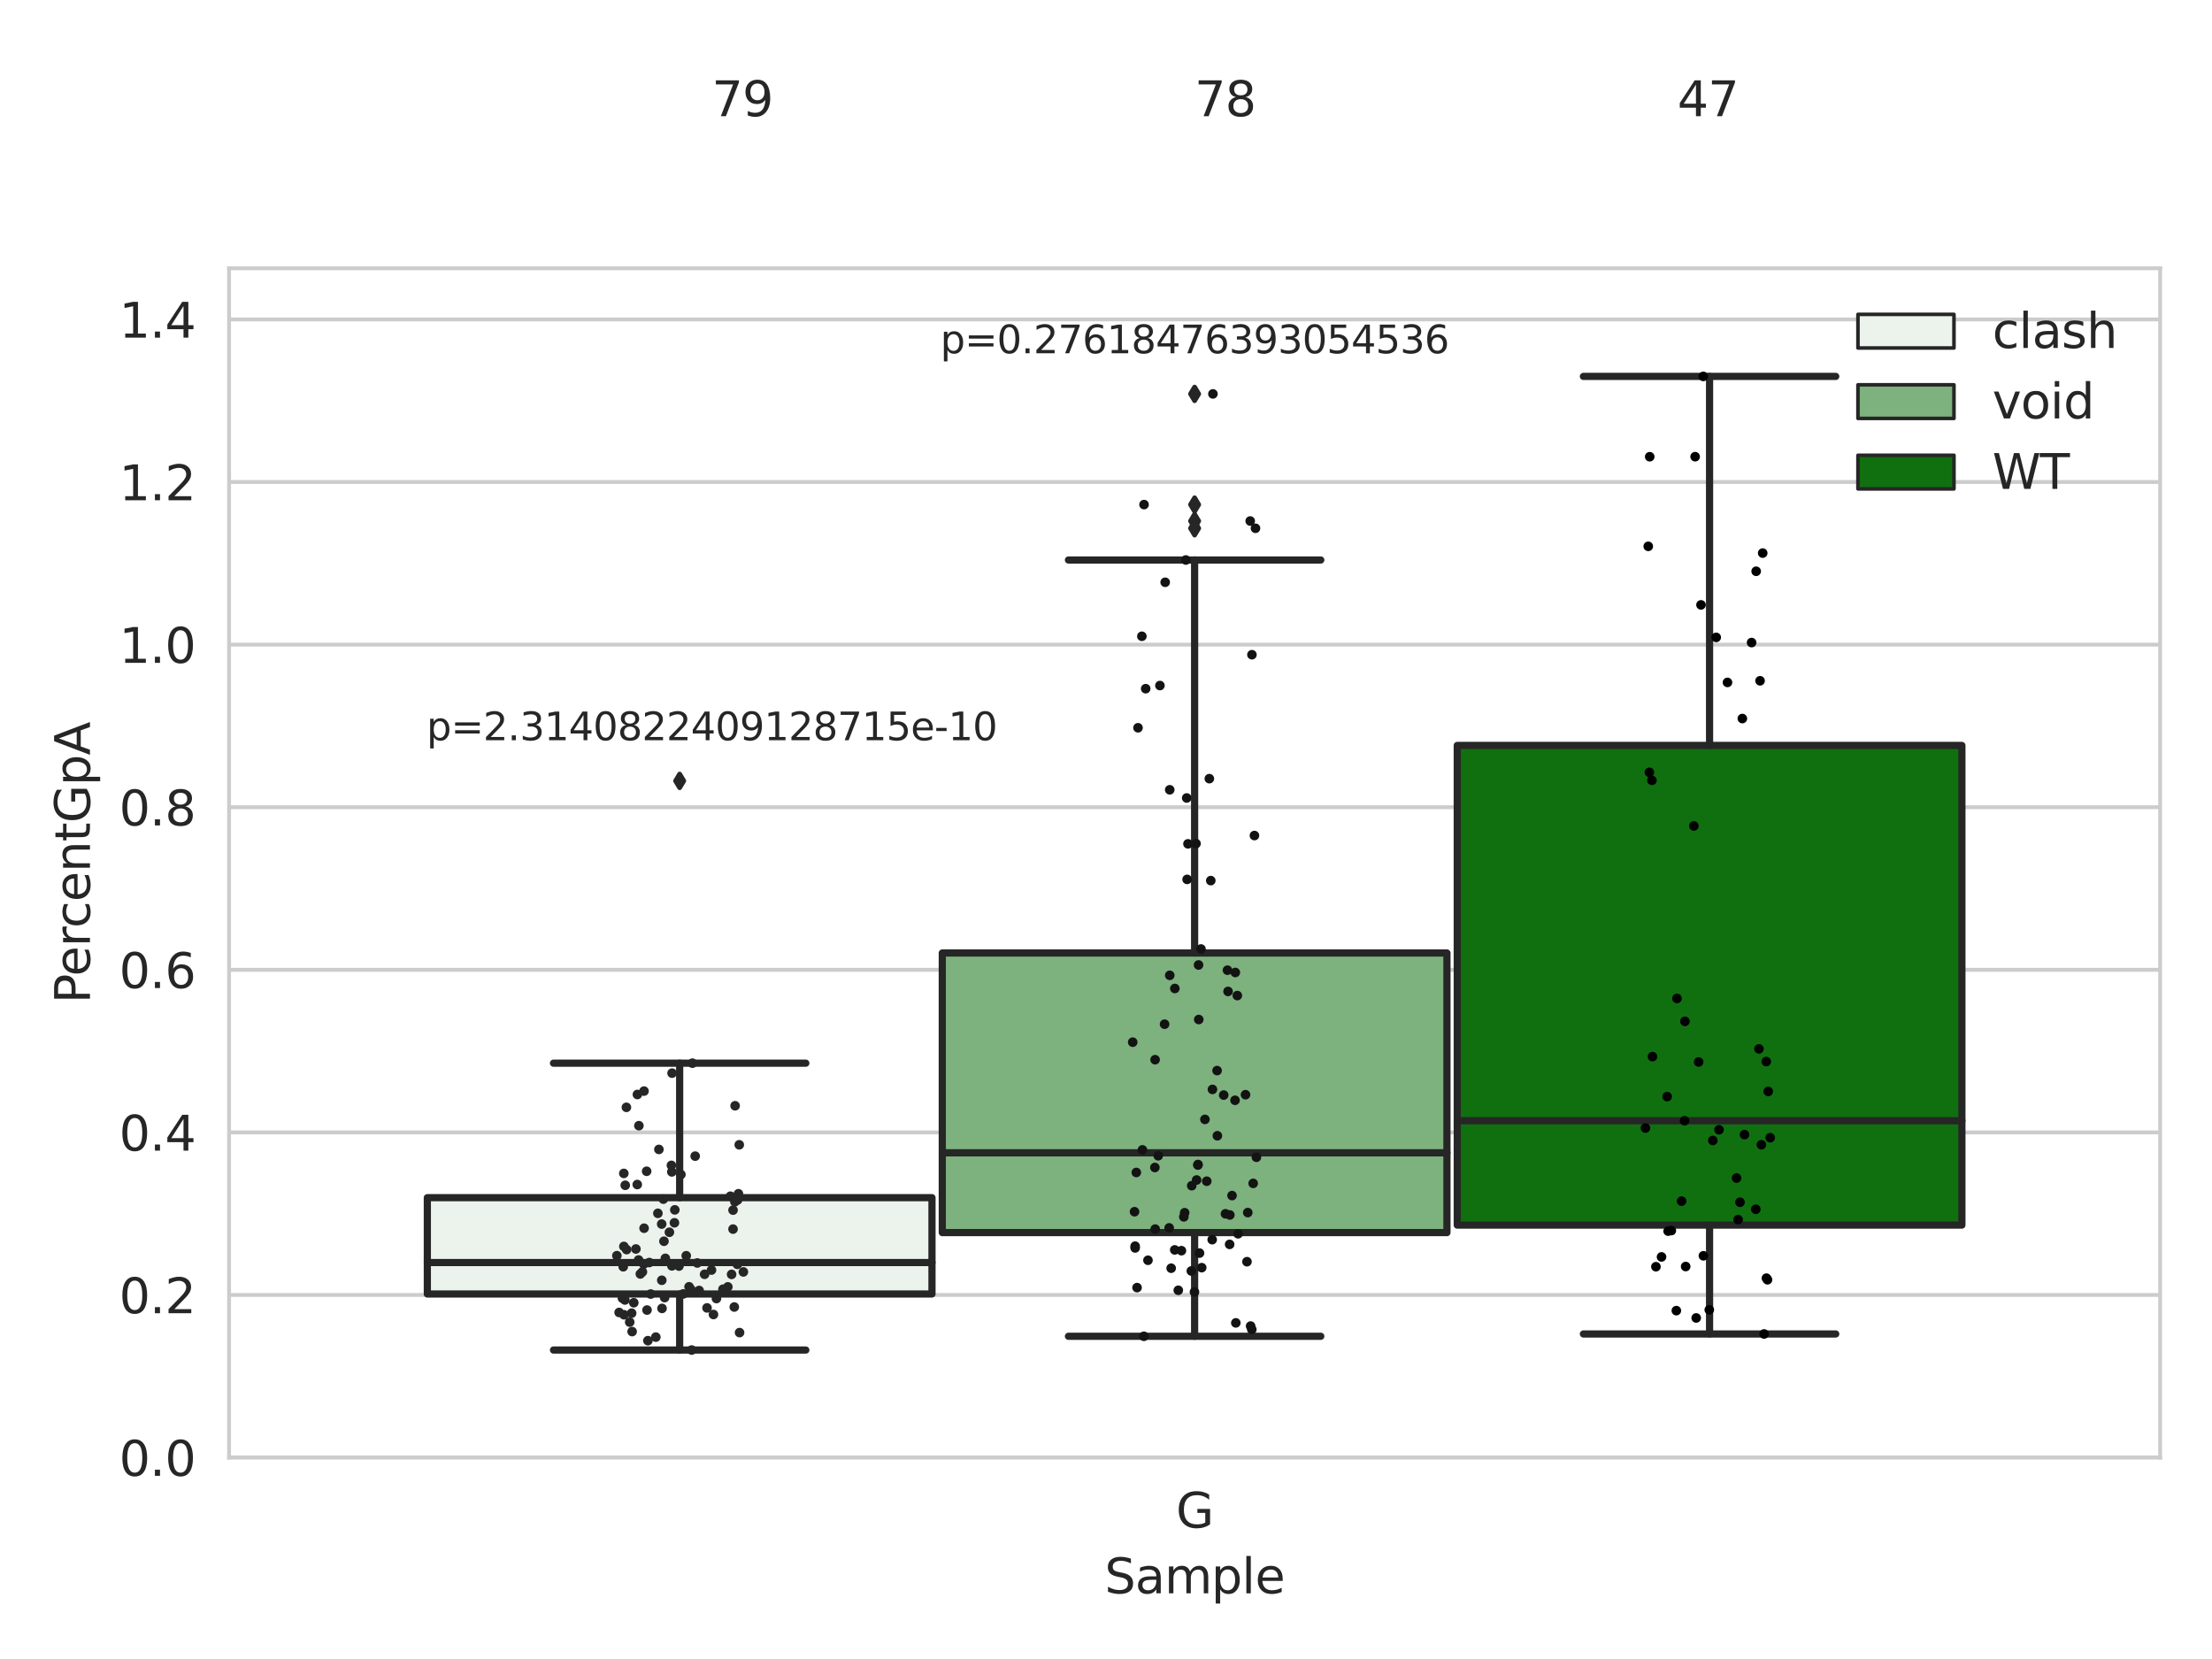 <?xml version="1.0" encoding="utf-8" standalone="no"?>
<!DOCTYPE svg PUBLIC "-//W3C//DTD SVG 1.1//EN"
  "http://www.w3.org/Graphics/SVG/1.1/DTD/svg11.dtd">
<svg xmlns:xlink="http://www.w3.org/1999/xlink" width="460.8pt" height="345.6pt" viewBox="0 0 460.8 345.6" xmlns="http://www.w3.org/2000/svg" version="1.1">
 <defs>
  <style type="text/css">*{stroke-linejoin: round; stroke-linecap: butt}</style>
 </defs>
 <g id="figure_1">
  <g id="patch_1">
   <path d="M 0 345.6 
L 460.8 345.6 
L 460.8 0 
L 0 0 
z
" style="fill: #ffffff"/>
  </g>
  <g id="axes_1">
   <g id="patch_2">
    <path d="M 47.72 303.64 
L 450 303.64 
L 450 55.89 
L 47.72 55.89 
z
" style="fill: #ffffff"/>
   </g>
   <g id="matplotlib.axis_1">
    <g id="xtick_1">
     <g id="text_1">
      <!-- G -->
      <g style="fill: #262626" transform="translate(244.986 318.238)scale(0.1 -0.1)">
       <defs>
        <path id="DejaVuSans-47" d="M 3809 666 
L 3809 1919 
L 2778 1919 
L 2778 2438 
L 4434 2438 
L 4434 434 
Q 4069 175 3628 42 
Q 3188 -91 2688 -91 
Q 1594 -91 976 548 
Q 359 1188 359 2328 
Q 359 3472 976 4111 
Q 1594 4750 2688 4750 
Q 3144 4750 3555 4637 
Q 3966 4525 4313 4306 
L 4313 3634 
Q 3963 3931 3569 4081 
Q 3175 4231 2741 4231 
Q 1884 4231 1454 3753 
Q 1025 3275 1025 2328 
Q 1025 1384 1454 906 
Q 1884 428 2741 428 
Q 3075 428 3337 486 
Q 3600 544 3809 666 
z
" transform="scale(0.016)"/>
       </defs>
       <use xlink:href="#DejaVuSans-47"/>
      </g>
     </g>
    </g>
    <g id="text_2">
     <!-- Sample -->
     <g style="fill: #262626" transform="translate(230.112 331.917)scale(0.1 -0.1)">
      <defs>
       <path id="DejaVuSans-53" d="M 3425 4513 
L 3425 3897 
Q 3066 4069 2747 4153 
Q 2428 4238 2131 4238 
Q 1616 4238 1336 4038 
Q 1056 3838 1056 3469 
Q 1056 3159 1242 3001 
Q 1428 2844 1947 2747 
L 2328 2669 
Q 3034 2534 3370 2195 
Q 3706 1856 3706 1288 
Q 3706 609 3251 259 
Q 2797 -91 1919 -91 
Q 1588 -91 1214 -16 
Q 841 59 441 206 
L 441 856 
Q 825 641 1194 531 
Q 1563 422 1919 422 
Q 2459 422 2753 634 
Q 3047 847 3047 1241 
Q 3047 1584 2836 1778 
Q 2625 1972 2144 2069 
L 1759 2144 
Q 1053 2284 737 2584 
Q 422 2884 422 3419 
Q 422 4038 858 4394 
Q 1294 4750 2059 4750 
Q 2388 4750 2728 4690 
Q 3069 4631 3425 4513 
z
" transform="scale(0.016)"/>
       <path id="DejaVuSans-61" d="M 2194 1759 
Q 1497 1759 1228 1600 
Q 959 1441 959 1056 
Q 959 750 1161 570 
Q 1363 391 1709 391 
Q 2188 391 2477 730 
Q 2766 1069 2766 1631 
L 2766 1759 
L 2194 1759 
z
M 3341 1997 
L 3341 0 
L 2766 0 
L 2766 531 
Q 2569 213 2275 61 
Q 1981 -91 1556 -91 
Q 1019 -91 701 211 
Q 384 513 384 1019 
Q 384 1609 779 1909 
Q 1175 2209 1959 2209 
L 2766 2209 
L 2766 2266 
Q 2766 2663 2505 2880 
Q 2244 3097 1772 3097 
Q 1472 3097 1187 3025 
Q 903 2953 641 2809 
L 641 3341 
Q 956 3463 1253 3523 
Q 1550 3584 1831 3584 
Q 2591 3584 2966 3190 
Q 3341 2797 3341 1997 
z
" transform="scale(0.016)"/>
       <path id="DejaVuSans-6d" d="M 3328 2828 
Q 3544 3216 3844 3400 
Q 4144 3584 4550 3584 
Q 5097 3584 5394 3201 
Q 5691 2819 5691 2113 
L 5691 0 
L 5113 0 
L 5113 2094 
Q 5113 2597 4934 2840 
Q 4756 3084 4391 3084 
Q 3944 3084 3684 2787 
Q 3425 2491 3425 1978 
L 3425 0 
L 2847 0 
L 2847 2094 
Q 2847 2600 2669 2842 
Q 2491 3084 2119 3084 
Q 1678 3084 1418 2786 
Q 1159 2488 1159 1978 
L 1159 0 
L 581 0 
L 581 3500 
L 1159 3500 
L 1159 2956 
Q 1356 3278 1631 3431 
Q 1906 3584 2284 3584 
Q 2666 3584 2933 3390 
Q 3200 3197 3328 2828 
z
" transform="scale(0.016)"/>
       <path id="DejaVuSans-70" d="M 1159 525 
L 1159 -1331 
L 581 -1331 
L 581 3500 
L 1159 3500 
L 1159 2969 
Q 1341 3281 1617 3432 
Q 1894 3584 2278 3584 
Q 2916 3584 3314 3078 
Q 3713 2572 3713 1747 
Q 3713 922 3314 415 
Q 2916 -91 2278 -91 
Q 1894 -91 1617 61 
Q 1341 213 1159 525 
z
M 3116 1747 
Q 3116 2381 2855 2742 
Q 2594 3103 2138 3103 
Q 1681 3103 1420 2742 
Q 1159 2381 1159 1747 
Q 1159 1113 1420 752 
Q 1681 391 2138 391 
Q 2594 391 2855 752 
Q 3116 1113 3116 1747 
z
" transform="scale(0.016)"/>
       <path id="DejaVuSans-6c" d="M 603 4863 
L 1178 4863 
L 1178 0 
L 603 0 
L 603 4863 
z
" transform="scale(0.016)"/>
       <path id="DejaVuSans-65" d="M 3597 1894 
L 3597 1613 
L 953 1613 
Q 991 1019 1311 708 
Q 1631 397 2203 397 
Q 2534 397 2845 478 
Q 3156 559 3463 722 
L 3463 178 
Q 3153 47 2828 -22 
Q 2503 -91 2169 -91 
Q 1331 -91 842 396 
Q 353 884 353 1716 
Q 353 2575 817 3079 
Q 1281 3584 2069 3584 
Q 2775 3584 3186 3129 
Q 3597 2675 3597 1894 
z
M 3022 2063 
Q 3016 2534 2758 2815 
Q 2500 3097 2075 3097 
Q 1594 3097 1305 2825 
Q 1016 2553 972 2059 
L 3022 2063 
z
" transform="scale(0.016)"/>
      </defs>
      <use xlink:href="#DejaVuSans-53"/>
      <use xlink:href="#DejaVuSans-61" x="63.477"/>
      <use xlink:href="#DejaVuSans-6d" x="124.756"/>
      <use xlink:href="#DejaVuSans-70" x="222.168"/>
      <use xlink:href="#DejaVuSans-6c" x="285.645"/>
      <use xlink:href="#DejaVuSans-65" x="313.428"/>
     </g>
    </g>
   </g>
   <g id="matplotlib.axis_2">
    <g id="ytick_1">
     <g id="line2d_1">
      <path d="M 47.72 303.64 
L 450 303.64 
" clip-path="url(#p995a41bd9d)" style="fill: none; stroke: #cccccc; stroke-width: 0.8; stroke-linecap: round"/>
     </g>
     <g id="text_3">
      <!-- 0.0 -->
      <g style="fill: #262626" transform="translate(24.817 307.439)scale(0.1 -0.1)">
       <defs>
        <path id="DejaVuSans-30" d="M 2034 4250 
Q 1547 4250 1301 3770 
Q 1056 3291 1056 2328 
Q 1056 1369 1301 889 
Q 1547 409 2034 409 
Q 2525 409 2770 889 
Q 3016 1369 3016 2328 
Q 3016 3291 2770 3770 
Q 2525 4250 2034 4250 
z
M 2034 4750 
Q 2819 4750 3233 4129 
Q 3647 3509 3647 2328 
Q 3647 1150 3233 529 
Q 2819 -91 2034 -91 
Q 1250 -91 836 529 
Q 422 1150 422 2328 
Q 422 3509 836 4129 
Q 1250 4750 2034 4750 
z
" transform="scale(0.016)"/>
        <path id="DejaVuSans-2e" d="M 684 794 
L 1344 794 
L 1344 0 
L 684 0 
L 684 794 
z
" transform="scale(0.016)"/>
       </defs>
       <use xlink:href="#DejaVuSans-30"/>
       <use xlink:href="#DejaVuSans-2e" x="63.623"/>
       <use xlink:href="#DejaVuSans-30" x="95.41"/>
      </g>
     </g>
    </g>
    <g id="ytick_2">
     <g id="line2d_2">
      <path d="M 47.72 269.769 
L 450 269.769 
" clip-path="url(#p995a41bd9d)" style="fill: none; stroke: #cccccc; stroke-width: 0.8; stroke-linecap: round"/>
     </g>
     <g id="text_4">
      <!-- 0.2 -->
      <g style="fill: #262626" transform="translate(24.817 273.568)scale(0.1 -0.1)">
       <defs>
        <path id="DejaVuSans-32" d="M 1228 531 
L 3431 531 
L 3431 0 
L 469 0 
L 469 531 
Q 828 903 1448 1529 
Q 2069 2156 2228 2338 
Q 2531 2678 2651 2914 
Q 2772 3150 2772 3378 
Q 2772 3750 2511 3984 
Q 2250 4219 1831 4219 
Q 1534 4219 1204 4116 
Q 875 4013 500 3803 
L 500 4441 
Q 881 4594 1212 4672 
Q 1544 4750 1819 4750 
Q 2544 4750 2975 4387 
Q 3406 4025 3406 3419 
Q 3406 3131 3298 2873 
Q 3191 2616 2906 2266 
Q 2828 2175 2409 1742 
Q 1991 1309 1228 531 
z
" transform="scale(0.016)"/>
       </defs>
       <use xlink:href="#DejaVuSans-30"/>
       <use xlink:href="#DejaVuSans-2e" x="63.623"/>
       <use xlink:href="#DejaVuSans-32" x="95.41"/>
      </g>
     </g>
    </g>
    <g id="ytick_3">
     <g id="line2d_3">
      <path d="M 47.72 235.898 
L 450 235.898 
" clip-path="url(#p995a41bd9d)" style="fill: none; stroke: #cccccc; stroke-width: 0.8; stroke-linecap: round"/>
     </g>
     <g id="text_5">
      <!-- 0.4 -->
      <g style="fill: #262626" transform="translate(24.817 239.697)scale(0.1 -0.1)">
       <defs>
        <path id="DejaVuSans-34" d="M 2419 4116 
L 825 1625 
L 2419 1625 
L 2419 4116 
z
M 2253 4666 
L 3047 4666 
L 3047 1625 
L 3713 1625 
L 3713 1100 
L 3047 1100 
L 3047 0 
L 2419 0 
L 2419 1100 
L 313 1100 
L 313 1709 
L 2253 4666 
z
" transform="scale(0.016)"/>
       </defs>
       <use xlink:href="#DejaVuSans-30"/>
       <use xlink:href="#DejaVuSans-2e" x="63.623"/>
       <use xlink:href="#DejaVuSans-34" x="95.41"/>
      </g>
     </g>
    </g>
    <g id="ytick_4">
     <g id="line2d_4">
      <path d="M 47.72 202.026 
L 450 202.026 
" clip-path="url(#p995a41bd9d)" style="fill: none; stroke: #cccccc; stroke-width: 0.8; stroke-linecap: round"/>
     </g>
     <g id="text_6">
      <!-- 0.6 -->
      <g style="fill: #262626" transform="translate(24.817 205.826)scale(0.1 -0.1)">
       <defs>
        <path id="DejaVuSans-36" d="M 2113 2584 
Q 1688 2584 1439 2293 
Q 1191 2003 1191 1497 
Q 1191 994 1439 701 
Q 1688 409 2113 409 
Q 2538 409 2786 701 
Q 3034 994 3034 1497 
Q 3034 2003 2786 2293 
Q 2538 2584 2113 2584 
z
M 3366 4563 
L 3366 3988 
Q 3128 4100 2886 4159 
Q 2644 4219 2406 4219 
Q 1781 4219 1451 3797 
Q 1122 3375 1075 2522 
Q 1259 2794 1537 2939 
Q 1816 3084 2150 3084 
Q 2853 3084 3261 2657 
Q 3669 2231 3669 1497 
Q 3669 778 3244 343 
Q 2819 -91 2113 -91 
Q 1303 -91 875 529 
Q 447 1150 447 2328 
Q 447 3434 972 4092 
Q 1497 4750 2381 4750 
Q 2619 4750 2861 4703 
Q 3103 4656 3366 4563 
z
" transform="scale(0.016)"/>
       </defs>
       <use xlink:href="#DejaVuSans-30"/>
       <use xlink:href="#DejaVuSans-2e" x="63.623"/>
       <use xlink:href="#DejaVuSans-36" x="95.41"/>
      </g>
     </g>
    </g>
    <g id="ytick_5">
     <g id="line2d_5">
      <path d="M 47.72 168.155 
L 450 168.155 
" clip-path="url(#p995a41bd9d)" style="fill: none; stroke: #cccccc; stroke-width: 0.8; stroke-linecap: round"/>
     </g>
     <g id="text_7">
      <!-- 0.8 -->
      <g style="fill: #262626" transform="translate(24.817 171.954)scale(0.1 -0.1)">
       <defs>
        <path id="DejaVuSans-38" d="M 2034 2216 
Q 1584 2216 1326 1975 
Q 1069 1734 1069 1313 
Q 1069 891 1326 650 
Q 1584 409 2034 409 
Q 2484 409 2743 651 
Q 3003 894 3003 1313 
Q 3003 1734 2745 1975 
Q 2488 2216 2034 2216 
z
M 1403 2484 
Q 997 2584 770 2862 
Q 544 3141 544 3541 
Q 544 4100 942 4425 
Q 1341 4750 2034 4750 
Q 2731 4750 3128 4425 
Q 3525 4100 3525 3541 
Q 3525 3141 3298 2862 
Q 3072 2584 2669 2484 
Q 3125 2378 3379 2068 
Q 3634 1759 3634 1313 
Q 3634 634 3220 271 
Q 2806 -91 2034 -91 
Q 1263 -91 848 271 
Q 434 634 434 1313 
Q 434 1759 690 2068 
Q 947 2378 1403 2484 
z
M 1172 3481 
Q 1172 3119 1398 2916 
Q 1625 2713 2034 2713 
Q 2441 2713 2670 2916 
Q 2900 3119 2900 3481 
Q 2900 3844 2670 4047 
Q 2441 4250 2034 4250 
Q 1625 4250 1398 4047 
Q 1172 3844 1172 3481 
z
" transform="scale(0.016)"/>
       </defs>
       <use xlink:href="#DejaVuSans-30"/>
       <use xlink:href="#DejaVuSans-2e" x="63.623"/>
       <use xlink:href="#DejaVuSans-38" x="95.41"/>
      </g>
     </g>
    </g>
    <g id="ytick_6">
     <g id="line2d_6">
      <path d="M 47.72 134.284 
L 450 134.284 
" clip-path="url(#p995a41bd9d)" style="fill: none; stroke: #cccccc; stroke-width: 0.8; stroke-linecap: round"/>
     </g>
     <g id="text_8">
      <!-- 1.0 -->
      <g style="fill: #262626" transform="translate(24.817 138.083)scale(0.1 -0.1)">
       <defs>
        <path id="DejaVuSans-31" d="M 794 531 
L 1825 531 
L 1825 4091 
L 703 3866 
L 703 4441 
L 1819 4666 
L 2450 4666 
L 2450 531 
L 3481 531 
L 3481 0 
L 794 0 
L 794 531 
z
" transform="scale(0.016)"/>
       </defs>
       <use xlink:href="#DejaVuSans-31"/>
       <use xlink:href="#DejaVuSans-2e" x="63.623"/>
       <use xlink:href="#DejaVuSans-30" x="95.41"/>
      </g>
     </g>
    </g>
    <g id="ytick_7">
     <g id="line2d_7">
      <path d="M 47.72 100.413 
L 450 100.413 
" clip-path="url(#p995a41bd9d)" style="fill: none; stroke: #cccccc; stroke-width: 0.8; stroke-linecap: round"/>
     </g>
     <g id="text_9">
      <!-- 1.2 -->
      <g style="fill: #262626" transform="translate(24.817 104.212)scale(0.1 -0.1)">
       <use xlink:href="#DejaVuSans-31"/>
       <use xlink:href="#DejaVuSans-2e" x="63.623"/>
       <use xlink:href="#DejaVuSans-32" x="95.41"/>
      </g>
     </g>
    </g>
    <g id="ytick_8">
     <g id="line2d_8">
      <path d="M 47.72 66.542 
L 450 66.542 
" clip-path="url(#p995a41bd9d)" style="fill: none; stroke: #cccccc; stroke-width: 0.8; stroke-linecap: round"/>
     </g>
     <g id="text_10">
      <!-- 1.4 -->
      <g style="fill: #262626" transform="translate(24.817 70.341)scale(0.1 -0.1)">
       <use xlink:href="#DejaVuSans-31"/>
       <use xlink:href="#DejaVuSans-2e" x="63.623"/>
       <use xlink:href="#DejaVuSans-34" x="95.41"/>
      </g>
     </g>
    </g>
    <g id="text_11">
     <!-- PercentGpA -->
     <g style="fill: #262626" transform="translate(18.737 209.041)rotate(-90)scale(0.1 -0.1)">
      <defs>
       <path id="DejaVuSans-50" d="M 1259 4147 
L 1259 2394 
L 2053 2394 
Q 2494 2394 2734 2622 
Q 2975 2850 2975 3272 
Q 2975 3691 2734 3919 
Q 2494 4147 2053 4147 
L 1259 4147 
z
M 628 4666 
L 2053 4666 
Q 2838 4666 3239 4311 
Q 3641 3956 3641 3272 
Q 3641 2581 3239 2228 
Q 2838 1875 2053 1875 
L 1259 1875 
L 1259 0 
L 628 0 
L 628 4666 
z
" transform="scale(0.016)"/>
       <path id="DejaVuSans-72" d="M 2631 2963 
Q 2534 3019 2420 3045 
Q 2306 3072 2169 3072 
Q 1681 3072 1420 2755 
Q 1159 2438 1159 1844 
L 1159 0 
L 581 0 
L 581 3500 
L 1159 3500 
L 1159 2956 
Q 1341 3275 1631 3429 
Q 1922 3584 2338 3584 
Q 2397 3584 2469 3576 
Q 2541 3569 2628 3553 
L 2631 2963 
z
" transform="scale(0.016)"/>
       <path id="DejaVuSans-63" d="M 3122 3366 
L 3122 2828 
Q 2878 2963 2633 3030 
Q 2388 3097 2138 3097 
Q 1578 3097 1268 2742 
Q 959 2388 959 1747 
Q 959 1106 1268 751 
Q 1578 397 2138 397 
Q 2388 397 2633 464 
Q 2878 531 3122 666 
L 3122 134 
Q 2881 22 2623 -34 
Q 2366 -91 2075 -91 
Q 1284 -91 818 406 
Q 353 903 353 1747 
Q 353 2603 823 3093 
Q 1294 3584 2113 3584 
Q 2378 3584 2631 3529 
Q 2884 3475 3122 3366 
z
" transform="scale(0.016)"/>
       <path id="DejaVuSans-6e" d="M 3513 2113 
L 3513 0 
L 2938 0 
L 2938 2094 
Q 2938 2591 2744 2837 
Q 2550 3084 2163 3084 
Q 1697 3084 1428 2787 
Q 1159 2491 1159 1978 
L 1159 0 
L 581 0 
L 581 3500 
L 1159 3500 
L 1159 2956 
Q 1366 3272 1645 3428 
Q 1925 3584 2291 3584 
Q 2894 3584 3203 3211 
Q 3513 2838 3513 2113 
z
" transform="scale(0.016)"/>
       <path id="DejaVuSans-74" d="M 1172 4494 
L 1172 3500 
L 2356 3500 
L 2356 3053 
L 1172 3053 
L 1172 1153 
Q 1172 725 1289 603 
Q 1406 481 1766 481 
L 2356 481 
L 2356 0 
L 1766 0 
Q 1100 0 847 248 
Q 594 497 594 1153 
L 594 3053 
L 172 3053 
L 172 3500 
L 594 3500 
L 594 4494 
L 1172 4494 
z
" transform="scale(0.016)"/>
       <path id="DejaVuSans-41" d="M 2188 4044 
L 1331 1722 
L 3047 1722 
L 2188 4044 
z
M 1831 4666 
L 2547 4666 
L 4325 0 
L 3669 0 
L 3244 1197 
L 1141 1197 
L 716 0 
L 50 0 
L 1831 4666 
z
" transform="scale(0.016)"/>
      </defs>
      <use xlink:href="#DejaVuSans-50"/>
      <use xlink:href="#DejaVuSans-65" x="56.678"/>
      <use xlink:href="#DejaVuSans-72" x="118.201"/>
      <use xlink:href="#DejaVuSans-63" x="157.064"/>
      <use xlink:href="#DejaVuSans-65" x="212.045"/>
      <use xlink:href="#DejaVuSans-6e" x="273.568"/>
      <use xlink:href="#DejaVuSans-74" x="336.947"/>
      <use xlink:href="#DejaVuSans-47" x="376.156"/>
      <use xlink:href="#DejaVuSans-70" x="453.646"/>
      <use xlink:href="#DejaVuSans-41" x="517.123"/>
     </g>
    </g>
   </g>
   <g id="patch_3">
    <path d="M 89.021 269.557 
L 194.15 269.557 
L 194.15 249.498 
L 89.021 249.498 
L 89.021 269.557 
z
" clip-path="url(#p995a41bd9d)" style="fill: #ecf2ec; stroke: #262626; stroke-width: 1.5; stroke-linejoin: miter"/>
   </g>
   <g id="patch_4">
    <path d="M 196.295 256.773 
L 301.425 256.773 
L 301.425 198.527 
L 196.295 198.527 
L 196.295 256.773 
z
" clip-path="url(#p995a41bd9d)" style="fill: #7db17d; stroke: #262626; stroke-width: 1.5; stroke-linejoin: miter"/>
   </g>
   <g id="patch_5">
    <path d="M 303.57 255.209 
L 408.699 255.209 
L 408.699 155.289 
L 303.57 155.289 
L 303.57 255.209 
z
" clip-path="url(#p995a41bd9d)" style="fill: #107010; stroke: #262626; stroke-width: 1.5; stroke-linejoin: miter"/>
   </g>
   <g id="patch_6">
    <path d="M 248.86 303.64 
L 248.86 303.64 
L 248.86 303.64 
L 248.86 303.64 
z
" clip-path="url(#p995a41bd9d)" style="fill: #ecf2ec; stroke: #262626; stroke-width: 0.75; stroke-linejoin: miter"/>
   </g>
   <g id="patch_7">
    <path d="M 248.86 303.64 
L 248.86 303.64 
L 248.86 303.64 
L 248.86 303.64 
z
" clip-path="url(#p995a41bd9d)" style="fill: #7db17d; stroke: #262626; stroke-width: 0.75; stroke-linejoin: miter"/>
   </g>
   <g id="patch_8">
    <path d="M 248.86 303.64 
L 248.86 303.64 
L 248.86 303.64 
L 248.86 303.64 
z
" clip-path="url(#p995a41bd9d)" style="fill: #107010; stroke: #262626; stroke-width: 0.75; stroke-linejoin: miter"/>
   </g>
   <g id="PathCollection_1"/>
   <g id="PathCollection_2"/>
   <g id="PathCollection_3"/>
   <g id="line2d_9">
    <path d="M 141.585 269.557 
L 141.585 281.239 
" clip-path="url(#p995a41bd9d)" style="fill: none; stroke: #262626; stroke-width: 1.5; stroke-linecap: round"/>
   </g>
   <g id="line2d_10">
    <path d="M 141.585 249.498 
L 141.585 221.48 
" clip-path="url(#p995a41bd9d)" style="fill: none; stroke: #262626; stroke-width: 1.5; stroke-linecap: round"/>
   </g>
   <g id="line2d_11">
    <path d="M 115.303 281.239 
L 167.868 281.239 
" clip-path="url(#p995a41bd9d)" style="fill: none; stroke: #262626; stroke-width: 1.5; stroke-linecap: round"/>
   </g>
   <g id="line2d_12">
    <path d="M 115.303 221.48 
L 167.868 221.48 
" clip-path="url(#p995a41bd9d)" style="fill: none; stroke: #262626; stroke-width: 1.5; stroke-linecap: round"/>
   </g>
   <g id="line2d_13">
    <defs>
     <path id="m8829801be9" d="M -0 1.414 
L 0.849 0 
L 0 -1.414 
L -0.849 -0 
z
" style="stroke: #262626; stroke-linejoin: miter"/>
    </defs>
    <g clip-path="url(#p995a41bd9d)">
     <use xlink:href="#m8829801be9" x="141.585" y="162.674" style="fill: #262626; stroke: #262626; stroke-linejoin: miter"/>
    </g>
   </g>
   <g id="line2d_14">
    <path d="M 248.86 256.773 
L 248.86 278.371 
" clip-path="url(#p995a41bd9d)" style="fill: none; stroke: #262626; stroke-width: 1.5; stroke-linecap: round"/>
   </g>
   <g id="line2d_15">
    <path d="M 248.86 198.527 
L 248.86 116.658 
" clip-path="url(#p995a41bd9d)" style="fill: none; stroke: #262626; stroke-width: 1.5; stroke-linecap: round"/>
   </g>
   <g id="line2d_16">
    <path d="M 222.578 278.371 
L 275.142 278.371 
" clip-path="url(#p995a41bd9d)" style="fill: none; stroke: #262626; stroke-width: 1.5; stroke-linecap: round"/>
   </g>
   <g id="line2d_17">
    <path d="M 222.578 116.658 
L 275.142 116.658 
" clip-path="url(#p995a41bd9d)" style="fill: none; stroke: #262626; stroke-width: 1.5; stroke-linecap: round"/>
   </g>
   <g id="line2d_18">
    <g clip-path="url(#p995a41bd9d)">
     <use xlink:href="#m8829801be9" x="248.86" y="105.116" style="fill: #262626; stroke: #262626; stroke-linejoin: miter"/>
     <use xlink:href="#m8829801be9" x="248.86" y="108.535" style="fill: #262626; stroke: #262626; stroke-linejoin: miter"/>
     <use xlink:href="#m8829801be9" x="248.86" y="82.057" style="fill: #262626; stroke: #262626; stroke-linejoin: miter"/>
     <use xlink:href="#m8829801be9" x="248.86" y="110.048" style="fill: #262626; stroke: #262626; stroke-linejoin: miter"/>
    </g>
   </g>
   <g id="line2d_19">
    <path d="M 356.135 255.209 
L 356.135 277.888 
" clip-path="url(#p995a41bd9d)" style="fill: none; stroke: #262626; stroke-width: 1.5; stroke-linecap: round"/>
   </g>
   <g id="line2d_20">
    <path d="M 356.135 155.289 
L 356.135 78.412 
" clip-path="url(#p995a41bd9d)" style="fill: none; stroke: #262626; stroke-width: 1.5; stroke-linecap: round"/>
   </g>
   <g id="line2d_21">
    <path d="M 329.852 277.888 
L 382.417 277.888 
" clip-path="url(#p995a41bd9d)" style="fill: none; stroke: #262626; stroke-width: 1.5; stroke-linecap: round"/>
   </g>
   <g id="line2d_22">
    <path d="M 329.852 78.412 
L 382.417 78.412 
" clip-path="url(#p995a41bd9d)" style="fill: none; stroke: #262626; stroke-width: 1.5; stroke-linecap: round"/>
   </g>
   <g id="line2d_23"/>
   <g id="line2d_24">
    <path d="M 89.021 263.01 
L 194.15 263.01 
" clip-path="url(#p995a41bd9d)" style="fill: none; stroke: #262626; stroke-width: 1.5; stroke-linecap: round"/>
   </g>
   <g id="line2d_25">
    <path d="M 196.295 240.151 
L 301.425 240.151 
" clip-path="url(#p995a41bd9d)" style="fill: none; stroke: #262626; stroke-width: 1.5; stroke-linecap: round"/>
   </g>
   <g id="line2d_26">
    <path d="M 303.57 233.468 
L 408.699 233.468 
" clip-path="url(#p995a41bd9d)" style="fill: none; stroke: #262626; stroke-width: 1.5; stroke-linecap: round"/>
   </g>
   <g id="patch_9">
    <path d="M 47.72 303.64 
L 47.72 55.89 
" style="fill: none; stroke: #cccccc; stroke-width: 0.8; stroke-linejoin: miter; stroke-linecap: square"/>
   </g>
   <g id="patch_10">
    <path d="M 450 303.64 
L 450 55.89 
" style="fill: none; stroke: #cccccc; stroke-width: 0.8; stroke-linejoin: miter; stroke-linecap: square"/>
   </g>
   <g id="patch_11">
    <path d="M 47.72 303.64 
L 450 303.64 
" style="fill: none; stroke: #cccccc; stroke-width: 0.8; stroke-linejoin: miter; stroke-linecap: square"/>
   </g>
   <g id="patch_12">
    <path d="M 47.72 55.89 
L 450 55.89 
" style="fill: none; stroke: #cccccc; stroke-width: 0.8; stroke-linejoin: miter; stroke-linecap: square"/>
   </g>
   <g id="PathCollection_4">
    <defs>
     <path id="C0_0_a10e64757f" d="M 0 1 
C 0.265 1 0.52 0.895 0.707 0.707 
C 0.895 0.52 1 0.265 1 -0 
C 1 -0.265 0.895 -0.52 0.707 -0.707 
C 0.52 -0.895 0.265 -1 0 -1 
C -0.265 -1 -0.52 -0.895 -0.707 -0.707 
C -0.895 -0.52 -1 -0.265 -1 0 
C -1 0.265 -0.895 0.52 -0.707 0.707 
C -0.52 0.895 -0.265 1 0 1 
z
"/>
    </defs>
    <g clip-path="url(#p995a41bd9d)">
     <use xlink:href="#C0_0_a10e64757f" x="152.704" y="256.044" style="fill: #262626"/>
    </g>
    <g clip-path="url(#p995a41bd9d)">
     <use xlink:href="#C0_0_a10e64757f" x="153.091" y="250.355" style="fill: #262626"/>
    </g>
    <g clip-path="url(#p995a41bd9d)">
     <use xlink:href="#C0_0_a10e64757f" x="133.031" y="262.479" style="fill: #262626"/>
    </g>
    <g clip-path="url(#p995a41bd9d)">
     <use xlink:href="#C0_0_a10e64757f" x="131.585" y="273.559" style="fill: #262626"/>
    </g>
    <g clip-path="url(#p995a41bd9d)">
     <use xlink:href="#C0_0_a10e64757f" x="134.111" y="263.343" style="fill: #262626"/>
    </g>
    <g clip-path="url(#p995a41bd9d)">
     <use xlink:href="#C0_0_a10e64757f" x="132.785" y="228.001" style="fill: #262626"/>
    </g>
    <g clip-path="url(#p995a41bd9d)">
     <use xlink:href="#C0_0_a10e64757f" x="130.25" y="246.914" style="fill: #262626"/>
    </g>
    <g clip-path="url(#p995a41bd9d)">
     <use xlink:href="#C0_0_a10e64757f" x="142.347" y="269.541" style="fill: #262626"/>
    </g>
    <g clip-path="url(#p995a41bd9d)">
     <use xlink:href="#C0_0_a10e64757f" x="132.03" y="271.385" style="fill: #262626"/>
    </g>
    <g clip-path="url(#p995a41bd9d)">
     <use xlink:href="#C0_0_a10e64757f" x="133.828" y="264.962" style="fill: #262626"/>
    </g>
    <g clip-path="url(#p995a41bd9d)">
     <use xlink:href="#C0_0_a10e64757f" x="153.831" y="248.679" style="fill: #262626"/>
    </g>
    <g clip-path="url(#p995a41bd9d)">
     <use xlink:href="#C0_0_a10e64757f" x="130.537" y="260.313" style="fill: #262626"/>
    </g>
    <g clip-path="url(#p995a41bd9d)">
     <use xlink:href="#C0_0_a10e64757f" x="141.699" y="162.674" style="fill: #262626"/>
    </g>
    <g clip-path="url(#p995a41bd9d)">
     <use xlink:href="#C0_0_a10e64757f" x="137.911" y="272.565" style="fill: #262626"/>
    </g>
    <g clip-path="url(#p995a41bd9d)">
     <use xlink:href="#C0_0_a10e64757f" x="134.707" y="243.995" style="fill: #262626"/>
    </g>
    <g clip-path="url(#p995a41bd9d)">
     <use xlink:href="#C0_0_a10e64757f" x="130.185" y="270.81" style="fill: #262626"/>
    </g>
    <g clip-path="url(#p995a41bd9d)">
     <use xlink:href="#C0_0_a10e64757f" x="147.288" y="272.462" style="fill: #262626"/>
    </g>
    <g clip-path="url(#p995a41bd9d)">
     <use xlink:href="#C0_0_a10e64757f" x="132.753" y="246.761" style="fill: #262626"/>
    </g>
    <g clip-path="url(#p995a41bd9d)">
     <use xlink:href="#C0_0_a10e64757f" x="148.215" y="264.576" style="fill: #262626"/>
    </g>
    <g clip-path="url(#p995a41bd9d)">
     <use xlink:href="#C0_0_a10e64757f" x="135.261" y="263.01" style="fill: #262626"/>
    </g>
    <g clip-path="url(#p995a41bd9d)">
     <use xlink:href="#C0_0_a10e64757f" x="139.956" y="244.127" style="fill: #262626"/>
    </g>
    <g clip-path="url(#p995a41bd9d)">
     <use xlink:href="#C0_0_a10e64757f" x="138.317" y="258.573" style="fill: #262626"/>
    </g>
    <g clip-path="url(#p995a41bd9d)">
     <use xlink:href="#C0_0_a10e64757f" x="134.971" y="279.282" style="fill: #262626"/>
    </g>
    <g clip-path="url(#p995a41bd9d)">
     <use xlink:href="#C0_0_a10e64757f" x="132.472" y="260.184" style="fill: #262626"/>
    </g>
    <g clip-path="url(#p995a41bd9d)">
     <use xlink:href="#C0_0_a10e64757f" x="144.246" y="221.48" style="fill: #262626"/>
    </g>
    <g clip-path="url(#p995a41bd9d)">
     <use xlink:href="#C0_0_a10e64757f" x="152.161" y="249.193" style="fill: #262626"/>
    </g>
    <g clip-path="url(#p995a41bd9d)">
     <use xlink:href="#C0_0_a10e64757f" x="131.683" y="277.392" style="fill: #262626"/>
    </g>
    <g clip-path="url(#p995a41bd9d)">
     <use xlink:href="#C0_0_a10e64757f" x="141.847" y="244.674" style="fill: #262626"/>
    </g>
    <g clip-path="url(#p995a41bd9d)">
     <use xlink:href="#C0_0_a10e64757f" x="133.093" y="234.501" style="fill: #262626"/>
    </g>
    <g clip-path="url(#p995a41bd9d)">
     <use xlink:href="#C0_0_a10e64757f" x="143.93" y="268.632" style="fill: #262626"/>
    </g>
    <g clip-path="url(#p995a41bd9d)">
     <use xlink:href="#C0_0_a10e64757f" x="137.048" y="252.757" style="fill: #262626"/>
    </g>
    <g clip-path="url(#p995a41bd9d)">
     <use xlink:href="#C0_0_a10e64757f" x="134.785" y="272.906" style="fill: #262626"/>
    </g>
    <g clip-path="url(#p995a41bd9d)">
     <use xlink:href="#C0_0_a10e64757f" x="144.819" y="240.844" style="fill: #262626"/>
    </g>
    <g clip-path="url(#p995a41bd9d)">
     <use xlink:href="#C0_0_a10e64757f" x="153.594" y="263.381" style="fill: #262626"/>
    </g>
    <g clip-path="url(#p995a41bd9d)">
     <use xlink:href="#C0_0_a10e64757f" x="137.84" y="254.997" style="fill: #262626"/>
    </g>
    <g clip-path="url(#p995a41bd9d)">
     <use xlink:href="#C0_0_a10e64757f" x="150.606" y="268.57" style="fill: #262626"/>
    </g>
    <g clip-path="url(#p995a41bd9d)">
     <use xlink:href="#C0_0_a10e64757f" x="139.449" y="256.699" style="fill: #262626"/>
    </g>
    <g clip-path="url(#p995a41bd9d)">
     <use xlink:href="#C0_0_a10e64757f" x="140.5" y="254.729" style="fill: #262626"/>
    </g>
    <g clip-path="url(#p995a41bd9d)">
     <use xlink:href="#C0_0_a10e64757f" x="138.605" y="262.139" style="fill: #262626"/>
    </g>
    <g clip-path="url(#p995a41bd9d)">
     <use xlink:href="#C0_0_a10e64757f" x="134.16" y="227.295" style="fill: #262626"/>
    </g>
    <g clip-path="url(#p995a41bd9d)">
     <use xlink:href="#C0_0_a10e64757f" x="133.394" y="265.389" style="fill: #262626"/>
    </g>
    <g clip-path="url(#p995a41bd9d)">
     <use xlink:href="#C0_0_a10e64757f" x="152.965" y="272.271" style="fill: #262626"/>
    </g>
    <g clip-path="url(#p995a41bd9d)">
     <use xlink:href="#C0_0_a10e64757f" x="137.864" y="266.702" style="fill: #262626"/>
    </g>
    <g clip-path="url(#p995a41bd9d)">
     <use xlink:href="#C0_0_a10e64757f" x="129.955" y="244.442" style="fill: #262626"/>
    </g>
    <g clip-path="url(#p995a41bd9d)">
     <use xlink:href="#C0_0_a10e64757f" x="130.491" y="230.677" style="fill: #262626"/>
    </g>
    <g clip-path="url(#p995a41bd9d)">
     <use xlink:href="#C0_0_a10e64757f" x="128.975" y="273.409" style="fill: #262626"/>
    </g>
    <g clip-path="url(#p995a41bd9d)">
     <use xlink:href="#C0_0_a10e64757f" x="154.859" y="264.963" style="fill: #262626"/>
    </g>
    <g clip-path="url(#p995a41bd9d)">
     <use xlink:href="#C0_0_a10e64757f" x="148.629" y="273.835" style="fill: #262626"/>
    </g>
    <g clip-path="url(#p995a41bd9d)">
     <use xlink:href="#C0_0_a10e64757f" x="138.454" y="270.312" style="fill: #262626"/>
    </g>
    <g clip-path="url(#p995a41bd9d)">
     <use xlink:href="#C0_0_a10e64757f" x="144.086" y="281.239" style="fill: #262626"/>
    </g>
    <g clip-path="url(#p995a41bd9d)">
     <use xlink:href="#C0_0_a10e64757f" x="135.554" y="269.573" style="fill: #262626"/>
    </g>
    <g clip-path="url(#p995a41bd9d)">
     <use xlink:href="#C0_0_a10e64757f" x="154.001" y="238.481" style="fill: #262626"/>
    </g>
    <g clip-path="url(#p995a41bd9d)">
     <use xlink:href="#C0_0_a10e64757f" x="139.971" y="263.703" style="fill: #262626"/>
    </g>
    <g clip-path="url(#p995a41bd9d)">
     <use xlink:href="#C0_0_a10e64757f" x="129.83" y="263.888" style="fill: #262626"/>
    </g>
    <g clip-path="url(#p995a41bd9d)">
     <use xlink:href="#C0_0_a10e64757f" x="130.003" y="273.89" style="fill: #262626"/>
    </g>
    <g clip-path="url(#p995a41bd9d)">
     <use xlink:href="#C0_0_a10e64757f" x="142.955" y="261.594" style="fill: #262626"/>
    </g>
    <g clip-path="url(#p995a41bd9d)">
     <use xlink:href="#C0_0_a10e64757f" x="136.621" y="278.545" style="fill: #262626"/>
    </g>
    <g clip-path="url(#p995a41bd9d)">
     <use xlink:href="#C0_0_a10e64757f" x="138.188" y="249.802" style="fill: #262626"/>
    </g>
    <g clip-path="url(#p995a41bd9d)">
     <use xlink:href="#C0_0_a10e64757f" x="154.065" y="277.603" style="fill: #262626"/>
    </g>
    <g clip-path="url(#p995a41bd9d)">
     <use xlink:href="#C0_0_a10e64757f" x="140.577" y="252.037" style="fill: #262626"/>
    </g>
    <g clip-path="url(#p995a41bd9d)">
     <use xlink:href="#C0_0_a10e64757f" x="153.646" y="249.984" style="fill: #262626"/>
    </g>
    <g clip-path="url(#p995a41bd9d)">
     <use xlink:href="#C0_0_a10e64757f" x="151.623" y="268.078" style="fill: #262626"/>
    </g>
    <g clip-path="url(#p995a41bd9d)">
     <use xlink:href="#C0_0_a10e64757f" x="139.87" y="242.768" style="fill: #262626"/>
    </g>
    <g clip-path="url(#p995a41bd9d)">
     <use xlink:href="#C0_0_a10e64757f" x="129.667" y="270.44" style="fill: #262626"/>
    </g>
    <g clip-path="url(#p995a41bd9d)">
     <use xlink:href="#C0_0_a10e64757f" x="149.251" y="270.513" style="fill: #262626"/>
    </g>
    <g clip-path="url(#p995a41bd9d)">
     <use xlink:href="#C0_0_a10e64757f" x="140.005" y="223.558" style="fill: #262626"/>
    </g>
    <g clip-path="url(#p995a41bd9d)">
     <use xlink:href="#C0_0_a10e64757f" x="146.779" y="265.457" style="fill: #262626"/>
    </g>
    <g clip-path="url(#p995a41bd9d)">
     <use xlink:href="#C0_0_a10e64757f" x="153.135" y="230.349" style="fill: #262626"/>
    </g>
    <g clip-path="url(#p995a41bd9d)">
     <use xlink:href="#C0_0_a10e64757f" x="152.709" y="252.092" style="fill: #262626"/>
    </g>
    <g clip-path="url(#p995a41bd9d)">
     <use xlink:href="#C0_0_a10e64757f" x="131.18" y="275.424" style="fill: #262626"/>
    </g>
    <g clip-path="url(#p995a41bd9d)">
     <use xlink:href="#C0_0_a10e64757f" x="143.547" y="268.06" style="fill: #262626"/>
    </g>
    <g clip-path="url(#p995a41bd9d)">
     <use xlink:href="#C0_0_a10e64757f" x="145.642" y="268.83" style="fill: #262626"/>
    </g>
    <g clip-path="url(#p995a41bd9d)">
     <use xlink:href="#C0_0_a10e64757f" x="129.964" y="259.653" style="fill: #262626"/>
    </g>
    <g clip-path="url(#p995a41bd9d)">
     <use xlink:href="#C0_0_a10e64757f" x="152.406" y="265.478" style="fill: #262626"/>
    </g>
    <g clip-path="url(#p995a41bd9d)">
     <use xlink:href="#C0_0_a10e64757f" x="145.256" y="263.1" style="fill: #262626"/>
    </g>
    <g clip-path="url(#p995a41bd9d)">
     <use xlink:href="#C0_0_a10e64757f" x="137.261" y="239.445" style="fill: #262626"/>
    </g>
    <g clip-path="url(#p995a41bd9d)">
     <use xlink:href="#C0_0_a10e64757f" x="141.441" y="263.748" style="fill: #262626"/>
    </g>
    <g clip-path="url(#p995a41bd9d)">
     <use xlink:href="#C0_0_a10e64757f" x="128.506" y="261.579" style="fill: #262626"/>
    </g>
    <g clip-path="url(#p995a41bd9d)">
     <use xlink:href="#C0_0_a10e64757f" x="134.177" y="255.86" style="fill: #262626"/>
    </g>
   </g>
   <g id="PathCollection_5">
    <defs>
     <path id="C1_0_335bc501d6" d="M 0 1 
C 0.265 1 0.52 0.895 0.707 0.707 
C 0.895 0.52 1 0.265 1 -0 
C 1 -0.265 0.895 -0.52 0.707 -0.707 
C 0.52 -0.895 0.265 -1 0 -1 
C -0.265 -1 -0.52 -0.895 -0.707 -0.707 
C -0.895 -0.52 -1 -0.265 -1 0 
C -1 0.265 -0.895 0.52 -0.707 0.707 
C -0.52 0.895 -0.265 1 0 1 
z
"/>
    </defs>
    <g clip-path="url(#p995a41bd9d)">
     <use xlink:href="#C1_0_335bc501d6" x="251.388" y="246.068" style="fill: #131313"/>
    </g>
    <g clip-path="url(#p995a41bd9d)">
     <use xlink:href="#C1_0_335bc501d6" x="259.768" y="262.836" style="fill: #131313"/>
    </g>
    <g clip-path="url(#p995a41bd9d)">
     <use xlink:href="#C1_0_335bc501d6" x="261.325" y="174.06" style="fill: #131313"/>
    </g>
    <g clip-path="url(#p995a41bd9d)">
     <use xlink:href="#C1_0_335bc501d6" x="253.602" y="236.6" style="fill: #131313"/>
    </g>
    <g clip-path="url(#p995a41bd9d)">
     <use xlink:href="#C1_0_335bc501d6" x="255.828" y="206.531" style="fill: #131313"/>
    </g>
    <g clip-path="url(#p995a41bd9d)">
     <use xlink:href="#C1_0_335bc501d6" x="245.458" y="268.789" style="fill: #131313"/>
    </g>
    <g clip-path="url(#p995a41bd9d)">
     <use xlink:href="#C1_0_335bc501d6" x="253.542" y="223.023" style="fill: #131313"/>
    </g>
    <g clip-path="url(#p995a41bd9d)">
     <use xlink:href="#C1_0_335bc501d6" x="249.544" y="242.7" style="fill: #131313"/>
    </g>
    <g clip-path="url(#p995a41bd9d)">
     <use xlink:href="#C1_0_335bc501d6" x="240.582" y="243.209" style="fill: #131313"/>
    </g>
    <g clip-path="url(#p995a41bd9d)">
     <use xlink:href="#C1_0_335bc501d6" x="249.88" y="261.042" style="fill: #131313"/>
    </g>
    <g clip-path="url(#p995a41bd9d)">
     <use xlink:href="#C1_0_335bc501d6" x="252.521" y="258.245" style="fill: #131313"/>
    </g>
    <g clip-path="url(#p995a41bd9d)">
     <use xlink:href="#C1_0_335bc501d6" x="239.143" y="262.536" style="fill: #131313"/>
    </g>
    <g clip-path="url(#p995a41bd9d)">
     <use xlink:href="#C1_0_335bc501d6" x="236.341" y="252.422" style="fill: #131313"/>
    </g>
    <g clip-path="url(#p995a41bd9d)">
     <use xlink:href="#C1_0_335bc501d6" x="236.471" y="259.969" style="fill: #131313"/>
    </g>
    <g clip-path="url(#p995a41bd9d)">
     <use xlink:href="#C1_0_335bc501d6" x="249.57" y="242.591" style="fill: #131313"/>
    </g>
    <g clip-path="url(#p995a41bd9d)">
     <use xlink:href="#C1_0_335bc501d6" x="246.111" y="260.539" style="fill: #131313"/>
    </g>
    <g clip-path="url(#p995a41bd9d)">
     <use xlink:href="#C1_0_335bc501d6" x="257.281" y="229.21" style="fill: #131313"/>
    </g>
    <g clip-path="url(#p995a41bd9d)">
     <use xlink:href="#C1_0_335bc501d6" x="241.277" y="240.764" style="fill: #131313"/>
    </g>
    <g clip-path="url(#p995a41bd9d)">
     <use xlink:href="#C1_0_335bc501d6" x="249.68" y="201.021" style="fill: #131313"/>
    </g>
    <g clip-path="url(#p995a41bd9d)">
     <use xlink:href="#C1_0_335bc501d6" x="249.275" y="245.818" style="fill: #131313"/>
    </g>
    <g clip-path="url(#p995a41bd9d)">
     <use xlink:href="#C1_0_335bc501d6" x="254.923" y="228.121" style="fill: #131313"/>
    </g>
    <g clip-path="url(#p995a41bd9d)">
     <use xlink:href="#C1_0_335bc501d6" x="236.47" y="259.599" style="fill: #131313"/>
    </g>
    <g clip-path="url(#p995a41bd9d)">
     <use xlink:href="#C1_0_335bc501d6" x="261.732" y="241.076" style="fill: #131313"/>
    </g>
    <g clip-path="url(#p995a41bd9d)">
     <use xlink:href="#C1_0_335bc501d6" x="238.67" y="143.466" style="fill: #131313"/>
    </g>
    <g clip-path="url(#p995a41bd9d)">
     <use xlink:href="#C1_0_335bc501d6" x="240.646" y="256.046" style="fill: #131313"/>
    </g>
    <g clip-path="url(#p995a41bd9d)">
     <use xlink:href="#C1_0_335bc501d6" x="255.291" y="252.857" style="fill: #131313"/>
    </g>
    <g clip-path="url(#p995a41bd9d)">
     <use xlink:href="#C1_0_335bc501d6" x="238.326" y="105.116" style="fill: #131313"/>
    </g>
    <g clip-path="url(#p995a41bd9d)">
     <use xlink:href="#C1_0_335bc501d6" x="257.339" y="202.584" style="fill: #131313"/>
    </g>
    <g clip-path="url(#p995a41bd9d)">
     <use xlink:href="#C1_0_335bc501d6" x="244.72" y="260.377" style="fill: #131313"/>
    </g>
    <g clip-path="url(#p995a41bd9d)">
     <use xlink:href="#C1_0_335bc501d6" x="251.009" y="233.192" style="fill: #131313"/>
    </g>
    <g clip-path="url(#p995a41bd9d)">
     <use xlink:href="#C1_0_335bc501d6" x="243.976" y="264.192" style="fill: #131313"/>
    </g>
    <g clip-path="url(#p995a41bd9d)">
     <use xlink:href="#C1_0_335bc501d6" x="247.034" y="116.658" style="fill: #131313"/>
    </g>
    <g clip-path="url(#p995a41bd9d)">
     <use xlink:href="#C1_0_335bc501d6" x="260.443" y="108.535" style="fill: #131313"/>
    </g>
    <g clip-path="url(#p995a41bd9d)">
     <use xlink:href="#C1_0_335bc501d6" x="237.067" y="151.607" style="fill: #131313"/>
    </g>
    <g clip-path="url(#p995a41bd9d)">
     <use xlink:href="#C1_0_335bc501d6" x="244.742" y="205.917" style="fill: #131313"/>
    </g>
    <g clip-path="url(#p995a41bd9d)">
     <use xlink:href="#C1_0_335bc501d6" x="256.154" y="259.228" style="fill: #131313"/>
    </g>
    <g clip-path="url(#p995a41bd9d)">
     <use xlink:href="#C1_0_335bc501d6" x="241.634" y="142.811" style="fill: #131313"/>
    </g>
    <g clip-path="url(#p995a41bd9d)">
     <use xlink:href="#C1_0_335bc501d6" x="235.966" y="217.104" style="fill: #131313"/>
    </g>
    <g clip-path="url(#p995a41bd9d)">
     <use xlink:href="#C1_0_335bc501d6" x="247.215" y="166.235" style="fill: #131313"/>
    </g>
    <g clip-path="url(#p995a41bd9d)">
     <use xlink:href="#C1_0_335bc501d6" x="252.675" y="82.057" style="fill: #131313"/>
    </g>
    <g clip-path="url(#p995a41bd9d)">
     <use xlink:href="#C1_0_335bc501d6" x="237.872" y="132.547" style="fill: #131313"/>
    </g>
    <g clip-path="url(#p995a41bd9d)">
     <use xlink:href="#C1_0_335bc501d6" x="242.73" y="121.298" style="fill: #131313"/>
    </g>
    <g clip-path="url(#p995a41bd9d)">
     <use xlink:href="#C1_0_335bc501d6" x="249.153" y="175.736" style="fill: #131313"/>
    </g>
    <g clip-path="url(#p995a41bd9d)">
     <use xlink:href="#C1_0_335bc501d6" x="249.722" y="212.384" style="fill: #131313"/>
    </g>
    <g clip-path="url(#p995a41bd9d)">
     <use xlink:href="#C1_0_335bc501d6" x="250.339" y="264.077" style="fill: #131313"/>
    </g>
    <g clip-path="url(#p995a41bd9d)">
     <use xlink:href="#C1_0_335bc501d6" x="261.541" y="110.048" style="fill: #131313"/>
    </g>
    <g clip-path="url(#p995a41bd9d)">
     <use xlink:href="#C1_0_335bc501d6" x="256.655" y="249.06" style="fill: #131313"/>
    </g>
    <g clip-path="url(#p995a41bd9d)">
     <use xlink:href="#C1_0_335bc501d6" x="251.927" y="162.208" style="fill: #131313"/>
    </g>
    <g clip-path="url(#p995a41bd9d)">
     <use xlink:href="#C1_0_335bc501d6" x="260.8" y="136.389" style="fill: #131313"/>
    </g>
    <g clip-path="url(#p995a41bd9d)">
     <use xlink:href="#C1_0_335bc501d6" x="252.227" y="183.445" style="fill: #131313"/>
    </g>
    <g clip-path="url(#p995a41bd9d)">
     <use xlink:href="#C1_0_335bc501d6" x="261.06" y="246.52" style="fill: #131313"/>
    </g>
    <g clip-path="url(#p995a41bd9d)">
     <use xlink:href="#C1_0_335bc501d6" x="236.713" y="244.245" style="fill: #131313"/>
    </g>
    <g clip-path="url(#p995a41bd9d)">
     <use xlink:href="#C1_0_335bc501d6" x="257.912" y="257.015" style="fill: #131313"/>
    </g>
    <g clip-path="url(#p995a41bd9d)">
     <use xlink:href="#C1_0_335bc501d6" x="248.26" y="247.003" style="fill: #131313"/>
    </g>
    <g clip-path="url(#p995a41bd9d)">
     <use xlink:href="#C1_0_335bc501d6" x="243.676" y="164.527" style="fill: #131313"/>
    </g>
    <g clip-path="url(#p995a41bd9d)">
     <use xlink:href="#C1_0_335bc501d6" x="242.605" y="213.359" style="fill: #131313"/>
    </g>
    <g clip-path="url(#p995a41bd9d)">
     <use xlink:href="#C1_0_335bc501d6" x="243.559" y="255.789" style="fill: #131313"/>
    </g>
    <g clip-path="url(#p995a41bd9d)">
     <use xlink:href="#C1_0_335bc501d6" x="246.783" y="252.636" style="fill: #131313"/>
    </g>
    <g clip-path="url(#p995a41bd9d)">
     <use xlink:href="#C1_0_335bc501d6" x="252.576" y="226.945" style="fill: #131313"/>
    </g>
    <g clip-path="url(#p995a41bd9d)">
     <use xlink:href="#C1_0_335bc501d6" x="238.293" y="278.371" style="fill: #131313"/>
    </g>
    <g clip-path="url(#p995a41bd9d)">
     <use xlink:href="#C1_0_335bc501d6" x="259.465" y="228.048" style="fill: #131313"/>
    </g>
    <g clip-path="url(#p995a41bd9d)">
     <use xlink:href="#C1_0_335bc501d6" x="257.755" y="207.395" style="fill: #131313"/>
    </g>
    <g clip-path="url(#p995a41bd9d)">
     <use xlink:href="#C1_0_335bc501d6" x="237.992" y="239.538" style="fill: #131313"/>
    </g>
    <g clip-path="url(#p995a41bd9d)">
     <use xlink:href="#C1_0_335bc501d6" x="256.199" y="253.097" style="fill: #131313"/>
    </g>
    <g clip-path="url(#p995a41bd9d)">
     <use xlink:href="#C1_0_335bc501d6" x="247.3" y="183.194" style="fill: #131313"/>
    </g>
    <g clip-path="url(#p995a41bd9d)">
     <use xlink:href="#C1_0_335bc501d6" x="246.611" y="253.492" style="fill: #131313"/>
    </g>
    <g clip-path="url(#p995a41bd9d)">
     <use xlink:href="#C1_0_335bc501d6" x="240.628" y="220.758" style="fill: #131313"/>
    </g>
    <g clip-path="url(#p995a41bd9d)">
     <use xlink:href="#C1_0_335bc501d6" x="243.681" y="203.18" style="fill: #131313"/>
    </g>
    <g clip-path="url(#p995a41bd9d)">
     <use xlink:href="#C1_0_335bc501d6" x="255.702" y="202.11" style="fill: #131313"/>
    </g>
    <g clip-path="url(#p995a41bd9d)">
     <use xlink:href="#C1_0_335bc501d6" x="250.188" y="197.696" style="fill: #131313"/>
    </g>
    <g clip-path="url(#p995a41bd9d)">
     <use xlink:href="#C1_0_335bc501d6" x="248.175" y="264.769" style="fill: #131313"/>
    </g>
    <g clip-path="url(#p995a41bd9d)">
     <use xlink:href="#C1_0_335bc501d6" x="259.933" y="252.6" style="fill: #131313"/>
    </g>
    <g clip-path="url(#p995a41bd9d)">
     <use xlink:href="#C1_0_335bc501d6" x="260.527" y="276.243" style="fill: #131313"/>
    </g>
    <g clip-path="url(#p995a41bd9d)">
     <use xlink:href="#C1_0_335bc501d6" x="248.833" y="269.142" style="fill: #131313"/>
    </g>
    <g clip-path="url(#p995a41bd9d)">
     <use xlink:href="#C1_0_335bc501d6" x="247.478" y="175.788" style="fill: #131313"/>
    </g>
    <g clip-path="url(#p995a41bd9d)">
     <use xlink:href="#C1_0_335bc501d6" x="257.445" y="275.581" style="fill: #131313"/>
    </g>
    <g clip-path="url(#p995a41bd9d)">
     <use xlink:href="#C1_0_335bc501d6" x="236.867" y="268.232" style="fill: #131313"/>
    </g>
    <g clip-path="url(#p995a41bd9d)">
     <use xlink:href="#C1_0_335bc501d6" x="260.775" y="276.95" style="fill: #131313"/>
    </g>
   </g>
   <g id="PathCollection_6">
    <defs>
     <path id="C2_0_59e85eca93" d="M 0 1 
C 0.265 1 0.52 0.895 0.707 0.707 
C 0.895 0.52 1 0.265 1 -0 
C 1 -0.265 0.895 -0.52 0.707 -0.707 
C 0.52 -0.895 0.265 -1 0 -1 
C -0.265 -1 -0.52 -0.895 -0.707 -0.707 
C -0.895 -0.52 -1 -0.265 -1 0 
C -1 0.265 -0.895 0.52 -0.707 0.707 
C -0.52 0.895 -0.265 1 0 1 
z
"/>
    </defs>
    <g clip-path="url(#p995a41bd9d)">
     <use xlink:href="#C2_0_59e85eca93" x="367.202" y="115.219"/>
    </g>
    <g clip-path="url(#p995a41bd9d)">
     <use xlink:href="#C2_0_59e85eca93" x="351.156" y="263.839"/>
    </g>
    <g clip-path="url(#p995a41bd9d)">
     <use xlink:href="#C2_0_59e85eca93" x="367.979" y="266.268"/>
    </g>
    <g clip-path="url(#p995a41bd9d)">
     <use xlink:href="#C2_0_59e85eca93" x="367.498" y="277.888"/>
    </g>
    <g clip-path="url(#p995a41bd9d)">
     <use xlink:href="#C2_0_59e85eca93" x="353.127" y="95.136"/>
    </g>
    <g clip-path="url(#p995a41bd9d)">
     <use xlink:href="#C2_0_59e85eca93" x="362.964" y="149.685"/>
    </g>
    <g clip-path="url(#p995a41bd9d)">
     <use xlink:href="#C2_0_59e85eca93" x="353.352" y="274.551"/>
    </g>
    <g clip-path="url(#p995a41bd9d)">
     <use xlink:href="#C2_0_59e85eca93" x="354.826" y="78.412"/>
    </g>
    <g clip-path="url(#p995a41bd9d)">
     <use xlink:href="#C2_0_59e85eca93" x="350.926" y="233.468"/>
    </g>
    <g clip-path="url(#p995a41bd9d)">
     <use xlink:href="#C2_0_59e85eca93" x="356.074" y="272.862"/>
    </g>
    <g clip-path="url(#p995a41bd9d)">
     <use xlink:href="#C2_0_59e85eca93" x="343.666" y="95.144"/>
    </g>
    <g clip-path="url(#p995a41bd9d)">
     <use xlink:href="#C2_0_59e85eca93" x="343.362" y="113.812"/>
    </g>
    <g clip-path="url(#p995a41bd9d)">
     <use xlink:href="#C2_0_59e85eca93" x="354.35" y="126.01"/>
    </g>
    <g clip-path="url(#p995a41bd9d)">
     <use xlink:href="#C2_0_59e85eca93" x="358.1" y="235.349"/>
    </g>
    <g clip-path="url(#p995a41bd9d)">
     <use xlink:href="#C2_0_59e85eca93" x="357.519" y="132.778"/>
    </g>
    <g clip-path="url(#p995a41bd9d)">
     <use xlink:href="#C2_0_59e85eca93" x="347.293" y="228.439"/>
    </g>
    <g clip-path="url(#p995a41bd9d)">
     <use xlink:href="#C2_0_59e85eca93" x="349.345" y="207.995"/>
    </g>
    <g clip-path="url(#p995a41bd9d)">
     <use xlink:href="#C2_0_59e85eca93" x="364.891" y="133.855"/>
    </g>
    <g clip-path="url(#p995a41bd9d)">
     <use xlink:href="#C2_0_59e85eca93" x="366.421" y="218.497"/>
    </g>
    <g clip-path="url(#p995a41bd9d)">
     <use xlink:href="#C2_0_59e85eca93" x="365.763" y="251.916"/>
    </g>
    <g clip-path="url(#p995a41bd9d)">
     <use xlink:href="#C2_0_59e85eca93" x="347.505" y="256.465"/>
    </g>
    <g clip-path="url(#p995a41bd9d)">
     <use xlink:href="#C2_0_59e85eca93" x="359.866" y="142.158"/>
    </g>
    <g clip-path="url(#p995a41bd9d)">
     <use xlink:href="#C2_0_59e85eca93" x="356.817" y="237.577"/>
    </g>
    <g clip-path="url(#p995a41bd9d)">
     <use xlink:href="#C2_0_59e85eca93" x="368.358" y="227.364"/>
    </g>
    <g clip-path="url(#p995a41bd9d)">
     <use xlink:href="#C2_0_59e85eca93" x="346.126" y="261.838"/>
    </g>
    <g clip-path="url(#p995a41bd9d)">
     <use xlink:href="#C2_0_59e85eca93" x="362.469" y="250.452"/>
    </g>
    <g clip-path="url(#p995a41bd9d)">
     <use xlink:href="#C2_0_59e85eca93" x="368.204" y="266.596"/>
    </g>
    <g clip-path="url(#p995a41bd9d)">
     <use xlink:href="#C2_0_59e85eca93" x="354.854" y="261.605"/>
    </g>
    <g clip-path="url(#p995a41bd9d)">
     <use xlink:href="#C2_0_59e85eca93" x="351.006" y="212.766"/>
    </g>
    <g clip-path="url(#p995a41bd9d)">
     <use xlink:href="#C2_0_59e85eca93" x="366.933" y="238.476"/>
    </g>
    <g clip-path="url(#p995a41bd9d)">
     <use xlink:href="#C2_0_59e85eca93" x="344.96" y="263.879"/>
    </g>
    <g clip-path="url(#p995a41bd9d)">
     <use xlink:href="#C2_0_59e85eca93" x="363.407" y="236.357"/>
    </g>
    <g clip-path="url(#p995a41bd9d)">
     <use xlink:href="#C2_0_59e85eca93" x="365.843" y="119.005"/>
    </g>
    <g clip-path="url(#p995a41bd9d)">
     <use xlink:href="#C2_0_59e85eca93" x="353.859" y="221.229"/>
    </g>
    <g clip-path="url(#p995a41bd9d)">
     <use xlink:href="#C2_0_59e85eca93" x="343.596" y="160.893"/>
    </g>
    <g clip-path="url(#p995a41bd9d)">
     <use xlink:href="#C2_0_59e85eca93" x="344.123" y="162.558"/>
    </g>
    <g clip-path="url(#p995a41bd9d)">
     <use xlink:href="#C2_0_59e85eca93" x="361.756" y="245.41"/>
    </g>
    <g clip-path="url(#p995a41bd9d)">
     <use xlink:href="#C2_0_59e85eca93" x="344.242" y="220.108"/>
    </g>
    <g clip-path="url(#p995a41bd9d)">
     <use xlink:href="#C2_0_59e85eca93" x="342.78" y="234.994"/>
    </g>
    <g clip-path="url(#p995a41bd9d)">
     <use xlink:href="#C2_0_59e85eca93" x="352.861" y="172.057"/>
    </g>
    <g clip-path="url(#p995a41bd9d)">
     <use xlink:href="#C2_0_59e85eca93" x="362.086" y="254.066"/>
    </g>
    <g clip-path="url(#p995a41bd9d)">
     <use xlink:href="#C2_0_59e85eca93" x="350.306" y="250.219"/>
    </g>
    <g clip-path="url(#p995a41bd9d)">
     <use xlink:href="#C2_0_59e85eca93" x="366.649" y="141.821"/>
    </g>
    <g clip-path="url(#p995a41bd9d)">
     <use xlink:href="#C2_0_59e85eca93" x="349.215" y="273.029"/>
    </g>
    <g clip-path="url(#p995a41bd9d)">
     <use xlink:href="#C2_0_59e85eca93" x="368.759" y="237.005"/>
    </g>
    <g clip-path="url(#p995a41bd9d)">
     <use xlink:href="#C2_0_59e85eca93" x="367.946" y="221.144"/>
    </g>
    <g clip-path="url(#p995a41bd9d)">
     <use xlink:href="#C2_0_59e85eca93" x="348.169" y="256.352"/>
    </g>
   </g>
   <g id="text_12">
    <!-- 79 -->
    <g style="fill: #262626" transform="translate(148.29 24.203)scale(0.1 -0.1)">
     <defs>
      <path id="DejaVuSans-37" d="M 525 4666 
L 3525 4666 
L 3525 4397 
L 1831 0 
L 1172 0 
L 2766 4134 
L 525 4134 
L 525 4666 
z
" transform="scale(0.016)"/>
      <path id="DejaVuSans-39" d="M 703 97 
L 703 672 
Q 941 559 1184 500 
Q 1428 441 1663 441 
Q 2288 441 2617 861 
Q 2947 1281 2994 2138 
Q 2813 1869 2534 1725 
Q 2256 1581 1919 1581 
Q 1219 1581 811 2004 
Q 403 2428 403 3163 
Q 403 3881 828 4315 
Q 1253 4750 1959 4750 
Q 2769 4750 3195 4129 
Q 3622 3509 3622 2328 
Q 3622 1225 3098 567 
Q 2575 -91 1691 -91 
Q 1453 -91 1209 -44 
Q 966 3 703 97 
z
M 1959 2075 
Q 2384 2075 2632 2365 
Q 2881 2656 2881 3163 
Q 2881 3666 2632 3958 
Q 2384 4250 1959 4250 
Q 1534 4250 1286 3958 
Q 1038 3666 1038 3163 
Q 1038 2656 1286 2365 
Q 1534 2075 1959 2075 
z
" transform="scale(0.016)"/>
     </defs>
     <use xlink:href="#DejaVuSans-37"/>
     <use xlink:href="#DejaVuSans-39" x="63.623"/>
    </g>
   </g>
   <g id="text_13">
    <!-- p=2.3140822409128715e-10 -->
    <g style="fill: #262626" transform="translate(88.868 154.206)scale(0.08 -0.08)">
     <defs>
      <path id="DejaVuSans-3d" d="M 678 2906 
L 4684 2906 
L 4684 2381 
L 678 2381 
L 678 2906 
z
M 678 1631 
L 4684 1631 
L 4684 1100 
L 678 1100 
L 678 1631 
z
" transform="scale(0.016)"/>
      <path id="DejaVuSans-33" d="M 2597 2516 
Q 3050 2419 3304 2112 
Q 3559 1806 3559 1356 
Q 3559 666 3084 287 
Q 2609 -91 1734 -91 
Q 1441 -91 1130 -33 
Q 819 25 488 141 
L 488 750 
Q 750 597 1062 519 
Q 1375 441 1716 441 
Q 2309 441 2620 675 
Q 2931 909 2931 1356 
Q 2931 1769 2642 2001 
Q 2353 2234 1838 2234 
L 1294 2234 
L 1294 2753 
L 1863 2753 
Q 2328 2753 2575 2939 
Q 2822 3125 2822 3475 
Q 2822 3834 2567 4026 
Q 2313 4219 1838 4219 
Q 1578 4219 1281 4162 
Q 984 4106 628 3988 
L 628 4550 
Q 988 4650 1302 4700 
Q 1616 4750 1894 4750 
Q 2613 4750 3031 4423 
Q 3450 4097 3450 3541 
Q 3450 3153 3228 2886 
Q 3006 2619 2597 2516 
z
" transform="scale(0.016)"/>
      <path id="DejaVuSans-35" d="M 691 4666 
L 3169 4666 
L 3169 4134 
L 1269 4134 
L 1269 2991 
Q 1406 3038 1543 3061 
Q 1681 3084 1819 3084 
Q 2600 3084 3056 2656 
Q 3513 2228 3513 1497 
Q 3513 744 3044 326 
Q 2575 -91 1722 -91 
Q 1428 -91 1123 -41 
Q 819 9 494 109 
L 494 744 
Q 775 591 1075 516 
Q 1375 441 1709 441 
Q 2250 441 2565 725 
Q 2881 1009 2881 1497 
Q 2881 1984 2565 2268 
Q 2250 2553 1709 2553 
Q 1456 2553 1204 2497 
Q 953 2441 691 2322 
L 691 4666 
z
" transform="scale(0.016)"/>
      <path id="DejaVuSans-2d" d="M 313 2009 
L 1997 2009 
L 1997 1497 
L 313 1497 
L 313 2009 
z
" transform="scale(0.016)"/>
     </defs>
     <use xlink:href="#DejaVuSans-70"/>
     <use xlink:href="#DejaVuSans-3d" x="63.477"/>
     <use xlink:href="#DejaVuSans-32" x="147.266"/>
     <use xlink:href="#DejaVuSans-2e" x="210.889"/>
     <use xlink:href="#DejaVuSans-33" x="242.676"/>
     <use xlink:href="#DejaVuSans-31" x="306.299"/>
     <use xlink:href="#DejaVuSans-34" x="369.922"/>
     <use xlink:href="#DejaVuSans-30" x="433.545"/>
     <use xlink:href="#DejaVuSans-38" x="497.168"/>
     <use xlink:href="#DejaVuSans-32" x="560.791"/>
     <use xlink:href="#DejaVuSans-32" x="624.414"/>
     <use xlink:href="#DejaVuSans-34" x="688.037"/>
     <use xlink:href="#DejaVuSans-30" x="751.66"/>
     <use xlink:href="#DejaVuSans-39" x="815.283"/>
     <use xlink:href="#DejaVuSans-31" x="878.906"/>
     <use xlink:href="#DejaVuSans-32" x="942.529"/>
     <use xlink:href="#DejaVuSans-38" x="1006.152"/>
     <use xlink:href="#DejaVuSans-37" x="1069.775"/>
     <use xlink:href="#DejaVuSans-31" x="1133.398"/>
     <use xlink:href="#DejaVuSans-35" x="1197.021"/>
     <use xlink:href="#DejaVuSans-65" x="1260.645"/>
     <use xlink:href="#DejaVuSans-2d" x="1322.168"/>
     <use xlink:href="#DejaVuSans-31" x="1358.252"/>
     <use xlink:href="#DejaVuSans-30" x="1421.875"/>
    </g>
   </g>
   <g id="text_14">
    <!-- 78 -->
    <g style="fill: #262626" transform="translate(248.86 24.203)scale(0.1 -0.1)">
     <use xlink:href="#DejaVuSans-37"/>
     <use xlink:href="#DejaVuSans-38" x="63.623"/>
    </g>
   </g>
   <g id="text_15">
    <!-- p=0.27618476393054536 -->
    <g style="fill: #262626" transform="translate(195.887 73.589)scale(0.08 -0.08)">
     <use xlink:href="#DejaVuSans-70"/>
     <use xlink:href="#DejaVuSans-3d" x="63.477"/>
     <use xlink:href="#DejaVuSans-30" x="147.266"/>
     <use xlink:href="#DejaVuSans-2e" x="210.889"/>
     <use xlink:href="#DejaVuSans-32" x="242.676"/>
     <use xlink:href="#DejaVuSans-37" x="306.299"/>
     <use xlink:href="#DejaVuSans-36" x="369.922"/>
     <use xlink:href="#DejaVuSans-31" x="433.545"/>
     <use xlink:href="#DejaVuSans-38" x="497.168"/>
     <use xlink:href="#DejaVuSans-34" x="560.791"/>
     <use xlink:href="#DejaVuSans-37" x="624.414"/>
     <use xlink:href="#DejaVuSans-36" x="688.037"/>
     <use xlink:href="#DejaVuSans-33" x="751.66"/>
     <use xlink:href="#DejaVuSans-39" x="815.283"/>
     <use xlink:href="#DejaVuSans-33" x="878.906"/>
     <use xlink:href="#DejaVuSans-30" x="942.529"/>
     <use xlink:href="#DejaVuSans-35" x="1006.152"/>
     <use xlink:href="#DejaVuSans-34" x="1069.775"/>
     <use xlink:href="#DejaVuSans-35" x="1133.398"/>
     <use xlink:href="#DejaVuSans-33" x="1197.021"/>
     <use xlink:href="#DejaVuSans-36" x="1260.645"/>
    </g>
   </g>
   <g id="text_16">
    <!-- 47 -->
    <g style="fill: #262626" transform="translate(349.43 24.203)scale(0.1 -0.1)">
     <use xlink:href="#DejaVuSans-34"/>
     <use xlink:href="#DejaVuSans-37" x="63.623"/>
    </g>
   </g>
   <g id="legend_1">
    <g id="patch_13">
     <path d="M 387.048 72.488 
L 407.048 72.488 
L 407.048 65.488 
L 387.048 65.488 
z
" style="fill: #ecf2ec; stroke: #262626; stroke-width: 0.75; stroke-linejoin: miter"/>
    </g>
    <g id="text_17">
     <!-- clash -->
     <g style="fill: #262626" transform="translate(415.048 72.488)scale(0.1 -0.1)">
      <defs>
       <path id="DejaVuSans-73" d="M 2834 3397 
L 2834 2853 
Q 2591 2978 2328 3040 
Q 2066 3103 1784 3103 
Q 1356 3103 1142 2972 
Q 928 2841 928 2578 
Q 928 2378 1081 2264 
Q 1234 2150 1697 2047 
L 1894 2003 
Q 2506 1872 2764 1633 
Q 3022 1394 3022 966 
Q 3022 478 2636 193 
Q 2250 -91 1575 -91 
Q 1294 -91 989 -36 
Q 684 19 347 128 
L 347 722 
Q 666 556 975 473 
Q 1284 391 1588 391 
Q 1994 391 2212 530 
Q 2431 669 2431 922 
Q 2431 1156 2273 1281 
Q 2116 1406 1581 1522 
L 1381 1569 
Q 847 1681 609 1914 
Q 372 2147 372 2553 
Q 372 3047 722 3315 
Q 1072 3584 1716 3584 
Q 2034 3584 2315 3537 
Q 2597 3491 2834 3397 
z
" transform="scale(0.016)"/>
       <path id="DejaVuSans-68" d="M 3513 2113 
L 3513 0 
L 2938 0 
L 2938 2094 
Q 2938 2591 2744 2837 
Q 2550 3084 2163 3084 
Q 1697 3084 1428 2787 
Q 1159 2491 1159 1978 
L 1159 0 
L 581 0 
L 581 4863 
L 1159 4863 
L 1159 2956 
Q 1366 3272 1645 3428 
Q 1925 3584 2291 3584 
Q 2894 3584 3203 3211 
Q 3513 2838 3513 2113 
z
" transform="scale(0.016)"/>
      </defs>
      <use xlink:href="#DejaVuSans-63"/>
      <use xlink:href="#DejaVuSans-6c" x="54.98"/>
      <use xlink:href="#DejaVuSans-61" x="82.764"/>
      <use xlink:href="#DejaVuSans-73" x="144.043"/>
      <use xlink:href="#DejaVuSans-68" x="196.143"/>
     </g>
    </g>
    <g id="patch_14">
     <path d="M 387.048 87.166 
L 407.048 87.166 
L 407.048 80.166 
L 387.048 80.166 
z
" style="fill: #7db17d; stroke: #262626; stroke-width: 0.75; stroke-linejoin: miter"/>
    </g>
    <g id="text_18">
     <!-- void -->
     <g style="fill: #262626" transform="translate(415.048 87.166)scale(0.1 -0.1)">
      <defs>
       <path id="DejaVuSans-76" d="M 191 3500 
L 800 3500 
L 1894 563 
L 2988 3500 
L 3597 3500 
L 2284 0 
L 1503 0 
L 191 3500 
z
" transform="scale(0.016)"/>
       <path id="DejaVuSans-6f" d="M 1959 3097 
Q 1497 3097 1228 2736 
Q 959 2375 959 1747 
Q 959 1119 1226 758 
Q 1494 397 1959 397 
Q 2419 397 2687 759 
Q 2956 1122 2956 1747 
Q 2956 2369 2687 2733 
Q 2419 3097 1959 3097 
z
M 1959 3584 
Q 2709 3584 3137 3096 
Q 3566 2609 3566 1747 
Q 3566 888 3137 398 
Q 2709 -91 1959 -91 
Q 1206 -91 779 398 
Q 353 888 353 1747 
Q 353 2609 779 3096 
Q 1206 3584 1959 3584 
z
" transform="scale(0.016)"/>
       <path id="DejaVuSans-69" d="M 603 3500 
L 1178 3500 
L 1178 0 
L 603 0 
L 603 3500 
z
M 603 4863 
L 1178 4863 
L 1178 4134 
L 603 4134 
L 603 4863 
z
" transform="scale(0.016)"/>
       <path id="DejaVuSans-64" d="M 2906 2969 
L 2906 4863 
L 3481 4863 
L 3481 0 
L 2906 0 
L 2906 525 
Q 2725 213 2448 61 
Q 2172 -91 1784 -91 
Q 1150 -91 751 415 
Q 353 922 353 1747 
Q 353 2572 751 3078 
Q 1150 3584 1784 3584 
Q 2172 3584 2448 3432 
Q 2725 3281 2906 2969 
z
M 947 1747 
Q 947 1113 1208 752 
Q 1469 391 1925 391 
Q 2381 391 2643 752 
Q 2906 1113 2906 1747 
Q 2906 2381 2643 2742 
Q 2381 3103 1925 3103 
Q 1469 3103 1208 2742 
Q 947 2381 947 1747 
z
" transform="scale(0.016)"/>
      </defs>
      <use xlink:href="#DejaVuSans-76"/>
      <use xlink:href="#DejaVuSans-6f" x="59.18"/>
      <use xlink:href="#DejaVuSans-69" x="120.361"/>
      <use xlink:href="#DejaVuSans-64" x="148.145"/>
     </g>
    </g>
    <g id="patch_15">
     <path d="M 387.048 101.844 
L 407.048 101.844 
L 407.048 94.844 
L 387.048 94.844 
z
" style="fill: #107010; stroke: #262626; stroke-width: 0.75; stroke-linejoin: miter"/>
    </g>
    <g id="text_19">
     <!-- WT -->
     <g style="fill: #262626" transform="translate(415.048 101.844)scale(0.1 -0.1)">
      <defs>
       <path id="DejaVuSans-57" d="M 213 4666 
L 850 4666 
L 1831 722 
L 2809 4666 
L 3519 4666 
L 4500 722 
L 5478 4666 
L 6119 4666 
L 4947 0 
L 4153 0 
L 3169 4050 
L 2175 0 
L 1381 0 
L 213 4666 
z
" transform="scale(0.016)"/>
       <path id="DejaVuSans-54" d="M -19 4666 
L 3928 4666 
L 3928 4134 
L 2272 4134 
L 2272 0 
L 1638 0 
L 1638 4134 
L -19 4134 
L -19 4666 
z
" transform="scale(0.016)"/>
      </defs>
      <use xlink:href="#DejaVuSans-57"/>
      <use xlink:href="#DejaVuSans-54" x="98.877"/>
     </g>
    </g>
   </g>
  </g>
 </g>
 <defs>
  <clipPath id="p995a41bd9d">
   <rect x="47.72" y="55.89" width="402.28" height="247.75"/>
  </clipPath>
 </defs>
</svg>
